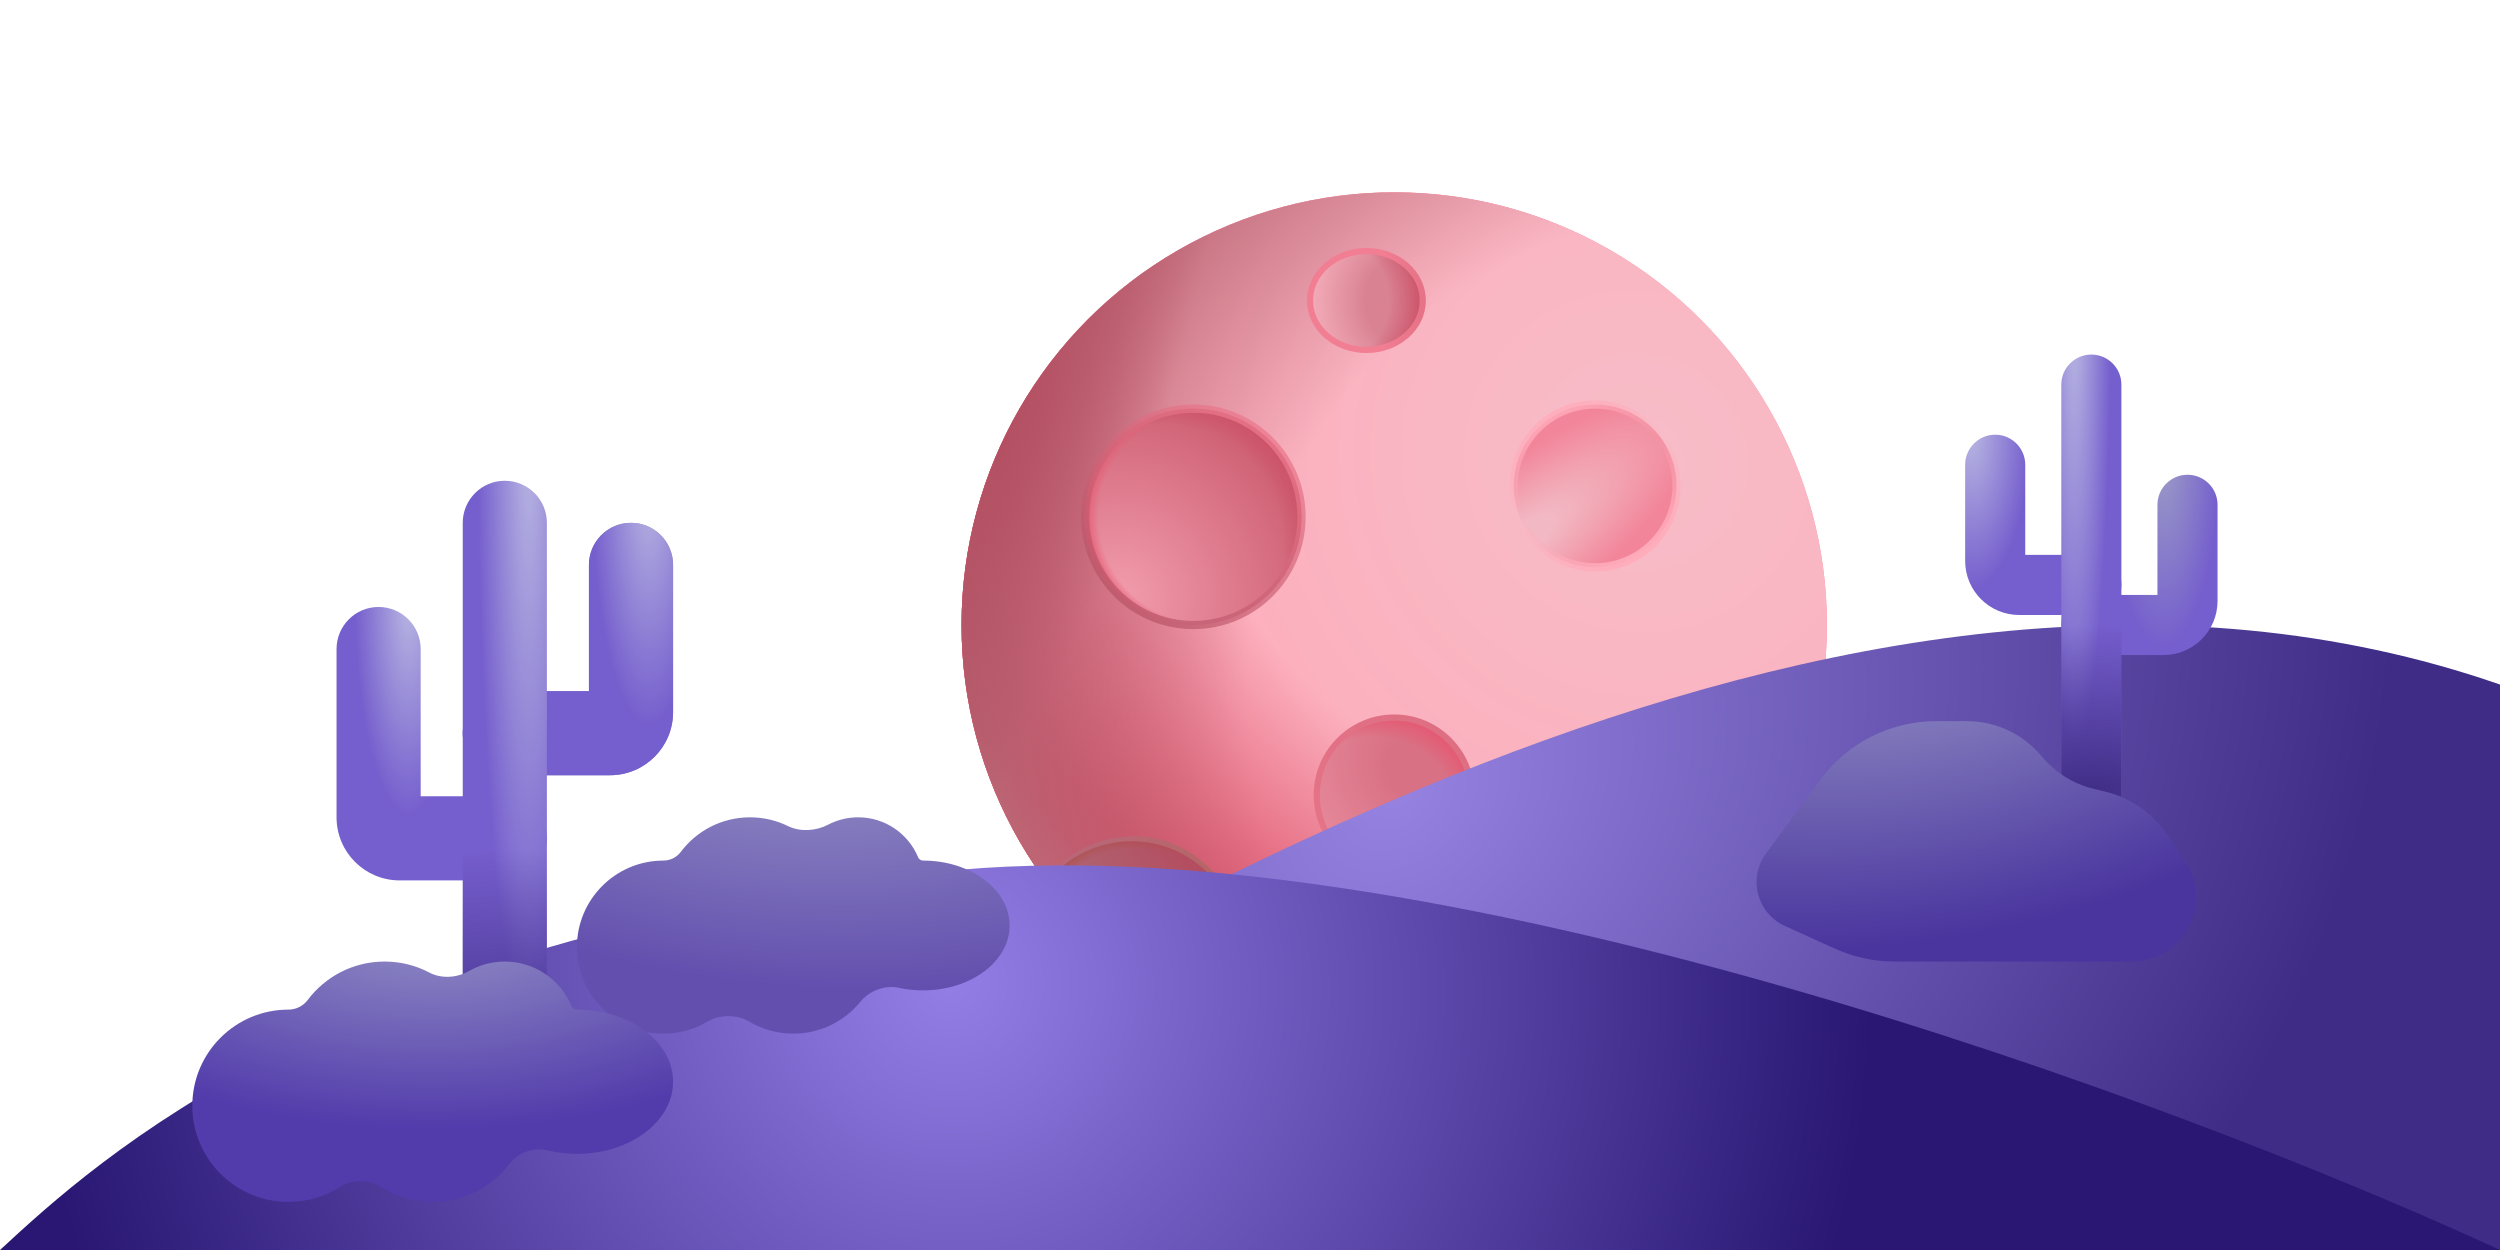 <svg viewBox="0 0 240 120" fill="none" xmlns="http://www.w3.org/2000/svg">
<circle cx="133.846" cy="60" r="41.538" fill="url(#paint0_radial_226_33131)"/>
<circle cx="133.846" cy="60" r="41.538" fill="url(#paint1_radial_226_33131)"/>
<circle cx="133.846" cy="60" r="41.538" fill="url(#paint2_radial_226_33131)"/>
<circle cx="133.846" cy="60" r="41.538" fill="url(#paint3_radial_226_33131)"/>
<circle cx="133.846" cy="60" r="41.538" fill="url(#paint4_radial_226_33131)"/>
<circle cx="133.846" cy="60" r="41.538" fill="url(#paint5_radial_226_33131)"/>
<circle cx="114.561" cy="49.615" r="10.385" fill="url(#paint6_radial_226_33131)"/>
<circle cx="114.561" cy="49.615" r="10.385" fill="url(#paint7_radial_226_33131)"/>
<circle cx="114.561" cy="49.615" r="10.385" fill="url(#paint8_radial_226_33131)"/>
<circle cx="153.132" cy="46.648" r="7.813" fill="url(#paint9_radial_226_33131)" stroke="url(#paint10_linear_226_33131)" stroke-width="0.791"/>
<path d="M171.716 75.529C169.085 81.934 165.026 87.286 159.755 91.616C158.128 89.783 157.582 87.863 157.582 85.218C157.582 79.483 162.232 74.834 167.967 74.834C169.508 74.834 170.401 74.927 171.716 75.529Z" stroke="url(#paint11_linear_226_33131)" stroke-width="1.187"/>
<circle cx="114.561" cy="49.615" r="10.385" stroke="url(#paint12_linear_226_33131)" stroke-width="0.791"/>
<circle cx="133.846" cy="76.32" r="7.436" fill="url(#paint13_radial_226_33131)"/>
<circle cx="133.846" cy="76.32" r="7.436" fill="url(#paint14_radial_226_33131)"/>
<circle cx="133.846" cy="76.32" r="7.436" stroke="url(#paint15_linear_226_33131)" stroke-width="0.593"/>
<path d="M117.15 97.49C110.725 94.554 105.178 90.029 101.013 84.417C102.915 82.005 105.643 80.69 108.953 80.69C114.688 80.69 118.826 85.807 119.086 90.85C119.086 93.379 118.653 95.689 117.15 97.49Z" stroke="url(#paint16_linear_226_33131)" stroke-width="0.791"/>
<path d="M116.604 97.802C110.178 94.867 104.632 90.341 100.467 84.729C102.368 82.317 105.316 80.769 108.626 80.769C114.361 80.769 119.01 85.419 119.01 91.154C119.01 93.683 118.106 96.001 116.604 97.802Z" fill="url(#paint17_linear_226_33131)"/>
<path d="M116.604 97.802C110.178 94.867 104.632 90.341 100.467 84.729C102.368 82.317 105.316 80.769 108.626 80.769C114.361 80.769 119.01 85.419 119.01 91.154C119.01 93.683 118.106 96.001 116.604 97.802Z" fill="url(#paint18_radial_226_33131)"/>
<path d="M172.285 75.772C169.654 82.177 165.469 87.779 160.198 92.11C158.571 90.276 157.582 87.863 157.582 85.218C157.582 79.483 162.232 74.834 167.967 74.834C169.508 74.834 170.97 75.169 172.285 75.772Z" fill="url(#paint19_linear_226_33131)"/>
<path d="M172.285 75.772C169.654 82.177 165.469 87.779 160.198 92.11C158.571 90.276 157.582 87.863 157.582 85.218C157.582 79.483 162.232 74.834 167.967 74.834C169.508 74.834 170.97 75.169 172.285 75.772Z" fill="url(#paint20_radial_226_33131)"/>
<path d="M172.285 75.772C169.654 82.177 165.469 87.779 160.198 92.11C158.571 90.276 157.582 87.863 157.582 85.218C157.582 79.483 162.232 74.834 167.967 74.834C169.508 74.834 170.97 75.169 172.285 75.772Z" fill="url(#paint21_radial_226_33131)"/>
<path d="M131.173 33.595C134.122 33.595 136.585 31.507 136.585 28.848C136.585 26.188 134.122 24.1 131.173 24.1C128.224 24.1 125.761 26.188 125.761 28.848C125.761 31.507 128.224 33.595 131.173 33.595Z" fill="url(#paint22_radial_226_33131)"/>
<path d="M131.173 33.595C134.122 33.595 136.585 31.507 136.585 28.848C136.585 26.188 134.122 24.1 131.173 24.1C128.224 24.1 125.761 26.188 125.761 28.848C125.761 31.507 128.224 33.595 131.173 33.595Z" fill="url(#paint23_radial_226_33131)"/>
<path d="M131.173 33.595C134.122 33.595 136.585 31.507 136.585 28.848C136.585 26.188 134.122 24.1 131.173 24.1C128.224 24.1 125.761 26.188 125.761 28.848C125.761 31.507 128.224 33.595 131.173 33.595Z" stroke="url(#paint24_linear_226_33131)" stroke-width="0.593"/>
<path d="M240 120V65.716C176.95 43.823 104.017 89.77 55.385 120H240Z" fill="url(#paint25_radial_226_33131)"/>
<path d="M240 120H0L0.001 119.999C9.232 111.461 32.309 90.115 90 83.711C136.154 78.588 209.231 105.769 240 120Z" fill="url(#paint26_radial_226_33131)"/>
<path d="M75.656 79.307C76.833 79.885 78.337 79.777 79.499 79.169C80.362 78.717 81.343 78.462 82.385 78.462C84.975 78.462 87.196 80.042 88.136 82.292C88.217 82.486 88.405 82.615 88.615 82.615C93.204 82.615 96.923 85.405 96.923 88.846C96.923 92.287 93.204 95.077 88.615 95.077C87.808 95.077 87.028 94.991 86.29 94.83C84.952 94.538 83.46 95.109 82.595 96.17C81.072 98.038 78.752 99.231 76.154 99.231C74.612 99.231 73.167 98.811 71.93 98.078C70.735 97.371 69.111 97.371 67.917 98.078C66.679 98.811 65.235 99.231 63.692 99.231C59.104 99.231 55.385 95.511 55.385 90.923C55.385 86.335 59.104 82.615 63.692 82.615C64.342 82.615 64.963 82.305 65.353 81.785C66.869 79.767 69.282 78.462 72 78.462C73.312 78.462 74.552 78.766 75.656 79.307Z" fill="url(#paint27_radial_226_33131)"/>
<path fill-rule="evenodd" clip-rule="evenodd" d="M60.577 50.192C62.807 50.192 64.615 52 64.615 54.231V68.365C64.615 71.711 61.903 74.423 58.558 74.423H48.462C46.231 74.423 44.423 72.615 44.423 70.385C44.423 68.154 46.231 66.346 48.462 66.346H56.538V54.231C56.538 52 58.346 50.192 60.577 50.192Z" fill="#8C87BB"/>
<path fill-rule="evenodd" clip-rule="evenodd" d="M60.577 50.192C62.807 50.192 64.615 52 64.615 54.231V68.365C64.615 71.711 61.903 74.423 58.558 74.423H48.462C46.231 74.423 44.423 72.615 44.423 70.385C44.423 68.154 46.231 66.346 48.462 66.346H56.538V54.231C56.538 52 58.346 50.192 60.577 50.192Z" fill="url(#paint28_radial_226_33131)"/>
<path fill-rule="evenodd" clip-rule="evenodd" d="M36.346 58.269C38.577 58.269 40.385 60.077 40.385 62.308V76.442H48.462C50.692 76.442 52.5 78.25 52.5 80.481C52.5 82.711 50.692 84.519 48.462 84.519H38.365C35.02 84.519 32.308 81.807 32.308 78.462V62.308C32.308 60.077 34.116 58.269 36.346 58.269Z" fill="url(#paint29_radial_226_33131)"/>
<path fill-rule="evenodd" clip-rule="evenodd" d="M48.462 46.154C50.692 46.154 52.5 47.962 52.5 50.192V106.731C52.5 108.961 50.692 110.769 48.462 110.769C46.231 110.769 44.423 108.961 44.423 106.731V50.192C44.423 47.962 46.231 46.154 48.462 46.154Z" fill="url(#paint30_radial_226_33131)"/>
<path fill-rule="evenodd" clip-rule="evenodd" d="M48.462 46.154C50.692 46.154 52.5 47.962 52.5 50.192V106.731C52.5 108.961 50.692 110.769 48.462 110.769C46.231 110.769 44.423 108.961 44.423 106.731V50.192C44.423 47.962 46.231 46.154 48.462 46.154Z" fill="url(#paint31_radial_226_33131)"/>
<path fill-rule="evenodd" clip-rule="evenodd" d="M191.538 41.731C193.132 41.731 194.423 43.023 194.423 44.616V53.27H200.769C202.362 53.27 203.654 54.561 203.654 56.154C203.654 57.747 202.362 59.039 200.769 59.039H193.846C190.979 59.039 188.654 56.714 188.654 53.846V44.616C188.654 43.023 189.945 41.731 191.538 41.731Z" fill="url(#paint32_radial_226_33131)"/>
<path fill-rule="evenodd" clip-rule="evenodd" d="M210 45.577C211.593 45.577 212.885 46.868 212.885 48.462L212.885 57.692C212.885 60.56 210.56 62.885 207.692 62.885L200.769 62.885C199.176 62.885 197.885 61.593 197.885 60C197.885 58.407 199.176 57.115 200.769 57.115L207.115 57.115L207.115 48.462C207.115 46.868 208.407 45.577 210 45.577Z" fill="url(#paint33_radial_226_33131)"/>
<path fill-rule="evenodd" clip-rule="evenodd" d="M200.769 34.038C199.176 34.038 197.885 35.33 197.885 36.923L197.885 78.462C197.885 80.055 199.176 81.346 200.769 81.346C202.362 81.346 203.654 80.055 203.654 78.462L203.654 36.923C203.654 35.33 202.362 34.038 200.769 34.038Z" fill="url(#paint34_radial_226_33131)"/>
<path fill-rule="evenodd" clip-rule="evenodd" d="M200.769 34.038C199.176 34.038 197.885 35.33 197.885 36.923L197.885 78.462C197.885 80.055 199.176 81.346 200.769 81.346C202.362 81.346 203.654 80.055 203.654 78.462L203.654 36.923C203.654 35.33 202.362 34.038 200.769 34.038Z" fill="url(#paint35_radial_226_33131)"/>
<path d="M174.736 74.872L169.529 81.95C167.79 84.314 168.669 87.678 171.342 88.889L176.162 91.073C177.957 91.887 179.906 92.308 181.877 92.308H204.626C206.467 92.308 208.213 91.487 209.386 90.068C211.121 87.972 211.281 84.987 209.778 82.718L208.147 80.254C206.729 78.113 204.555 76.588 202.059 75.985L200.999 75.729C199.042 75.256 197.29 74.162 196.006 72.61C194.235 70.47 191.601 69.231 188.823 69.231H185.889C181.486 69.231 177.345 71.325 174.736 74.872Z" fill="url(#paint36_radial_226_33131)"/>
<path d="M36.923 92.308C33.903 92.308 31.221 93.758 29.538 96C29.104 96.578 28.415 96.923 27.692 96.923C22.594 96.923 18.462 101.056 18.462 106.154C18.462 111.252 22.594 115.384 27.692 115.384C29.51 115.384 31.205 114.859 32.634 113.952C33.806 113.208 35.425 113.208 36.597 113.952C38.026 114.859 39.721 115.384 41.539 115.384C44.528 115.384 47.185 113.964 48.872 111.761C49.705 110.673 51.194 110.105 52.524 110.43C53.425 110.65 54.386 110.769 55.385 110.769C60.483 110.769 64.615 107.669 64.615 103.846C64.615 100.022 60.483 96.923 55.385 96.923C55.151 96.923 54.942 96.778 54.852 96.563C53.807 94.064 51.34 92.308 48.462 92.308C47.209 92.308 46.034 92.64 45.021 93.222C43.883 93.875 42.383 93.98 41.223 93.368C39.939 92.691 38.476 92.308 36.923 92.308Z" fill="url(#paint37_radial_226_33131)"/>
<defs>
<radialGradient id="paint0_radial_226_33131" cx="0" cy="0" r="1" gradientUnits="userSpaceOnUse" gradientTransform="translate(157.212 44.269) rotate(129.653) scale(53.47 55.053)">
<stop stop-color="#FFACBB"/>
<stop offset="1" stop-color="#FF4D6D"/>
</radialGradient>
<radialGradient id="paint1_radial_226_33131" cx="0" cy="0" r="1" gradientUnits="userSpaceOnUse" gradientTransform="translate(157.212 44.269) rotate(129.653) scale(53.47 55.053)">
<stop stop-color="#F6BDC8"/>
<stop offset="1" stop-color="#FFABBA"/>
</radialGradient>
<radialGradient id="paint2_radial_226_33131" cx="0" cy="0" r="1" gradientUnits="userSpaceOnUse" gradientTransform="translate(151.648 47.236) rotate(126.159) scale(67.258 93.836)">
<stop offset="0.46" stop-color="#D95069" stop-opacity="0"/>
<stop offset="0.802" stop-color="#D95069"/>
</radialGradient>
<radialGradient id="paint3_radial_226_33131" cx="0" cy="0" r="1" gradientUnits="userSpaceOnUse" gradientTransform="translate(177.981 71.343) rotate(-158.449) scale(87.514 75.879)">
<stop offset="0.679" stop-color="#B66271" stop-opacity="0"/>
<stop offset="1" stop-color="#B66271"/>
</radialGradient>
<radialGradient id="paint4_radial_226_33131" cx="0" cy="0" r="1" gradientUnits="userSpaceOnUse" gradientTransform="translate(133.846 27.95) rotate(90) scale(80.852 62.164)">
<stop offset="0.821" stop-color="#C3747F" stop-opacity="0"/>
<stop offset="1" stop-color="#C3747F"/>
</radialGradient>
<radialGradient id="paint5_radial_226_33131" cx="0" cy="0" r="1" gradientUnits="userSpaceOnUse" gradientTransform="translate(95.754 42.107) rotate(19.983) scale(14.598 50.381)">
<stop stop-color="#B44F62"/>
<stop offset="1" stop-color="#B44F62" stop-opacity="0"/>
</radialGradient>
<radialGradient id="paint6_radial_226_33131" cx="0" cy="0" r="1" gradientUnits="userSpaceOnUse" gradientTransform="translate(107.329 57.435) rotate(-47.175) scale(20.733)">
<stop stop-color="#F29DAD"/>
<stop offset="1" stop-color="#CC5C70"/>
</radialGradient>
<radialGradient id="paint7_radial_226_33131" cx="0" cy="0" r="1" gradientUnits="userSpaceOnUse" gradientTransform="translate(116.279 49.615) rotate(180) scale(12.103 11.603)">
<stop offset="0.894" stop-color="#E65C75" stop-opacity="0"/>
<stop offset="1" stop-color="#E65C75"/>
</radialGradient>
<radialGradient id="paint8_radial_226_33131" cx="0" cy="0" r="1" gradientUnits="userSpaceOnUse" gradientTransform="translate(106.587 57.435) rotate(-45.331) scale(22.685 16.908)">
<stop offset="0.834" stop-color="#CC4961" stop-opacity="0"/>
<stop offset="1" stop-color="#CC5268"/>
</radialGradient>
<radialGradient id="paint9_radial_226_33131" cx="0" cy="0" r="1" gradientUnits="userSpaceOnUse" gradientTransform="translate(145.715 52.272) rotate(-38.005) scale(21.181 6.97)">
<stop offset="0.2" stop-color="#F2B8C3"/>
<stop offset="1" stop-color="#F28599"/>
</radialGradient>
<linearGradient id="paint10_linear_226_33131" x1="147.425" y1="39.231" x2="156.533" y2="54.066" gradientUnits="userSpaceOnUse">
<stop stop-color="#FFACBB"/>
<stop offset="0.492" stop-color="#FFACBB" stop-opacity="0"/>
<stop offset="1" stop-color="#FFACBB"/>
</linearGradient>
<linearGradient id="paint11_linear_226_33131" x1="169.398" y1="73.814" x2="159.477" y2="90.596" gradientUnits="userSpaceOnUse">
<stop stop-color="#F5647F"/>
<stop offset="1" stop-color="#FF758E"/>
</linearGradient>
<linearGradient id="paint12_linear_226_33131" x1="119.977" y1="40.301" x2="106.948" y2="57.203" gradientUnits="userSpaceOnUse">
<stop stop-color="#EC798E" stop-opacity="0.77"/>
<stop offset="1" stop-color="#B45163" stop-opacity="0.66"/>
</linearGradient>
<radialGradient id="paint13_radial_226_33131" cx="0" cy="0" r="1" gradientUnits="userSpaceOnUse" gradientTransform="translate(136.198 73.969) rotate(135) scale(11.238 13.422)">
<stop offset="0.252" stop-color="#D97184"/>
<stop offset="1" stop-color="#E68A9B"/>
</radialGradient>
<radialGradient id="paint14_radial_226_33131" cx="0" cy="0" r="1" gradientUnits="userSpaceOnUse" gradientTransform="translate(129.83 80.634) rotate(-43.603) scale(12.94 10.544)">
<stop offset="0.837" stop-color="#E35B74" stop-opacity="0"/>
<stop offset="1" stop-color="#E35B74"/>
</radialGradient>
<linearGradient id="paint15_linear_226_33131" x1="138.842" y1="70.094" x2="127.76" y2="81.337" gradientUnits="userSpaceOnUse">
<stop stop-color="#DE6F83"/>
<stop offset="1" stop-color="#E67388"/>
</linearGradient>
<linearGradient id="paint16_linear_226_33131" x1="117.157" y1="95.45" x2="102.136" y2="82.191" gradientUnits="userSpaceOnUse">
<stop stop-color="#B36558"/>
<stop offset="1" stop-color="#B96779"/>
</linearGradient>
<linearGradient id="paint17_linear_226_33131" x1="116.955" y1="84.718" x2="104.067" y2="92.617" gradientUnits="userSpaceOnUse">
<stop stop-color="#B44B5E"/>
<stop offset="1" stop-color="#AE6B77"/>
</linearGradient>
<radialGradient id="paint18_radial_226_33131" cx="0" cy="0" r="1" gradientUnits="userSpaceOnUse" gradientTransform="translate(114.809 92.787) rotate(-142.952) scale(16.532 9.998)">
<stop offset="0.888" stop-color="#AF4C46" stop-opacity="0"/>
<stop offset="1" stop-color="#AF4C46"/>
</radialGradient>
<linearGradient id="paint19_linear_226_33131" x1="163.691" y1="77.285" x2="163.265" y2="89.628" gradientUnits="userSpaceOnUse">
<stop stop-color="#E67E91"/>
<stop offset="1" stop-color="#FF8CA1"/>
</linearGradient>
<radialGradient id="paint20_radial_226_33131" cx="0" cy="0" r="1" gradientUnits="userSpaceOnUse" gradientTransform="translate(167.521 92.11) rotate(-98.787) scale(16.939 14.048)">
<stop offset="0.85" stop-color="#DF4C67" stop-opacity="0"/>
<stop offset="1" stop-color="#E37488"/>
</radialGradient>
<radialGradient id="paint21_radial_226_33131" cx="0" cy="0" r="1" gradientUnits="userSpaceOnUse" gradientTransform="translate(166.895 81.139) rotate(122.849) scale(14.017 11.929)">
<stop offset="0.718" stop-color="#FF8A9F" stop-opacity="0"/>
<stop offset="0.952" stop-color="#ED8094"/>
</radialGradient>
<radialGradient id="paint22_radial_226_33131" cx="0" cy="0" r="1" gradientUnits="userSpaceOnUse" gradientTransform="translate(134.975 28.848) rotate(180) scale(8.917 9.704)">
<stop offset="0.437" stop-color="#D98292"/>
<stop offset="1" stop-color="#F2AAB7"/>
</radialGradient>
<radialGradient id="paint23_radial_226_33131" cx="0" cy="0" r="1" gradientUnits="userSpaceOnUse" gradientTransform="translate(128.113 28.848) scale(8.175 8.813)">
<stop offset="0.639" stop-color="#CD566C" stop-opacity="0"/>
<stop offset="1" stop-color="#CD566C"/>
</radialGradient>
<linearGradient id="paint24_linear_226_33131" x1="136.289" y1="27.869" x2="132.787" y2="27.869" gradientUnits="userSpaceOnUse">
<stop stop-color="#E67388"/>
<stop offset="1" stop-color="#F27E93"/>
</linearGradient>
<radialGradient id="paint25_radial_226_33131" cx="0" cy="0" r="1" gradientUnits="userSpaceOnUse" gradientTransform="translate(133.846 76.154) rotate(49.455) scale(83.013 104.599)">
<stop stop-color="#9582E1"/>
<stop offset="1" stop-color="#3E2C86"/>
</radialGradient>
<radialGradient id="paint26_radial_226_33131" cx="0" cy="0" r="1" gradientUnits="userSpaceOnUse" gradientTransform="translate(90.968 94.274) rotate(24.83) scale(89.452 85.933)">
<stop stop-color="#937EE6"/>
<stop offset="1" stop-color="#291773"/>
</radialGradient>
<radialGradient id="paint27_radial_226_33131" cx="0" cy="0" r="1" gradientUnits="userSpaceOnUse" gradientTransform="translate(76.154 69.231) rotate(95.194) scale(25.489 51.681)">
<stop stop-color="#9795C7"/>
<stop offset="1" stop-color="#634FAE"/>
</radialGradient>
<radialGradient id="paint28_radial_226_33131" cx="0" cy="0" r="1" gradientUnits="userSpaceOnUse" gradientTransform="translate(62.308 46.154) rotate(90) scale(30 7.031)">
<stop stop-color="#B8B6E2"/>
<stop offset="0.79" stop-color="#755ECD"/>
</radialGradient>
<radialGradient id="paint29_radial_226_33131" cx="0" cy="0" r="1" gradientUnits="userSpaceOnUse" gradientTransform="translate(39.231 57.692) rotate(90) scale(20.769 5.192)">
<stop stop-color="#B8B6E2"/>
<stop offset="1" stop-color="#755ECD"/>
</radialGradient>
<radialGradient id="paint30_radial_226_33131" cx="0" cy="0" r="1" gradientUnits="userSpaceOnUse" gradientTransform="translate(50.769 40.638) rotate(90) scale(56.736 4.962)">
<stop stop-color="#B8B6E2"/>
<stop offset="1" stop-color="#755ECD"/>
</radialGradient>
<radialGradient id="paint31_radial_226_33131" cx="0" cy="0" r="1" gradientUnits="userSpaceOnUse" gradientTransform="translate(48.462 103.677) rotate(-90) scale(22.064 45.231)">
<stop stop-color="#3F2D85"/>
<stop offset="1" stop-color="#3F2D85" stop-opacity="0"/>
</radialGradient>
<radialGradient id="paint32_radial_226_33131" cx="0" cy="0" r="1" gradientUnits="userSpaceOnUse" gradientTransform="translate(189.231 41.538) rotate(90) scale(20.769 7.788)">
<stop stop-color="#B8B6E2"/>
<stop offset="0.728" stop-color="#755ECD"/>
</radialGradient>
<radialGradient id="paint33_radial_226_33131" cx="0" cy="0" r="1" gradientUnits="userSpaceOnUse" gradientTransform="translate(207.692 43.846) rotate(90) scale(18.462 5.44)">
<stop offset="0.109" stop-color="#9795C7"/>
<stop offset="1" stop-color="#755ECD"/>
</radialGradient>
<radialGradient id="paint34_radial_226_33131" cx="0" cy="0" r="1" gradientUnits="userSpaceOnUse" gradientTransform="translate(199.121 30) rotate(90) scale(41.538 3.544)">
<stop stop-color="#B8B6E2"/>
<stop offset="1" stop-color="#755ECD"/>
</radialGradient>
<radialGradient id="paint35_radial_226_33131" cx="0" cy="0" r="1" gradientUnits="userSpaceOnUse" gradientTransform="translate(200.769 76.154) rotate(-90) scale(16.154 32.308)">
<stop stop-color="#3F2D85"/>
<stop offset="1" stop-color="#3F2D85" stop-opacity="0"/>
</radialGradient>
<radialGradient id="paint36_radial_226_33131" cx="0" cy="0" r="1" gradientUnits="userSpaceOnUse" gradientTransform="translate(182.308 60) rotate(81.254) scale(30.353 57.286)">
<stop stop-color="#9795C7"/>
<stop offset="1" stop-color="#4A359E"/>
</radialGradient>
<radialGradient id="paint37_radial_226_33131" cx="0" cy="0" r="1" gradientUnits="userSpaceOnUse" gradientTransform="translate(41.538 87.18) rotate(90) scale(21.282 43.151)">
<stop stop-color="#9795C7"/>
<stop offset="1" stop-color="#523BAB"/>
</radialGradient>
</defs>
</svg>
